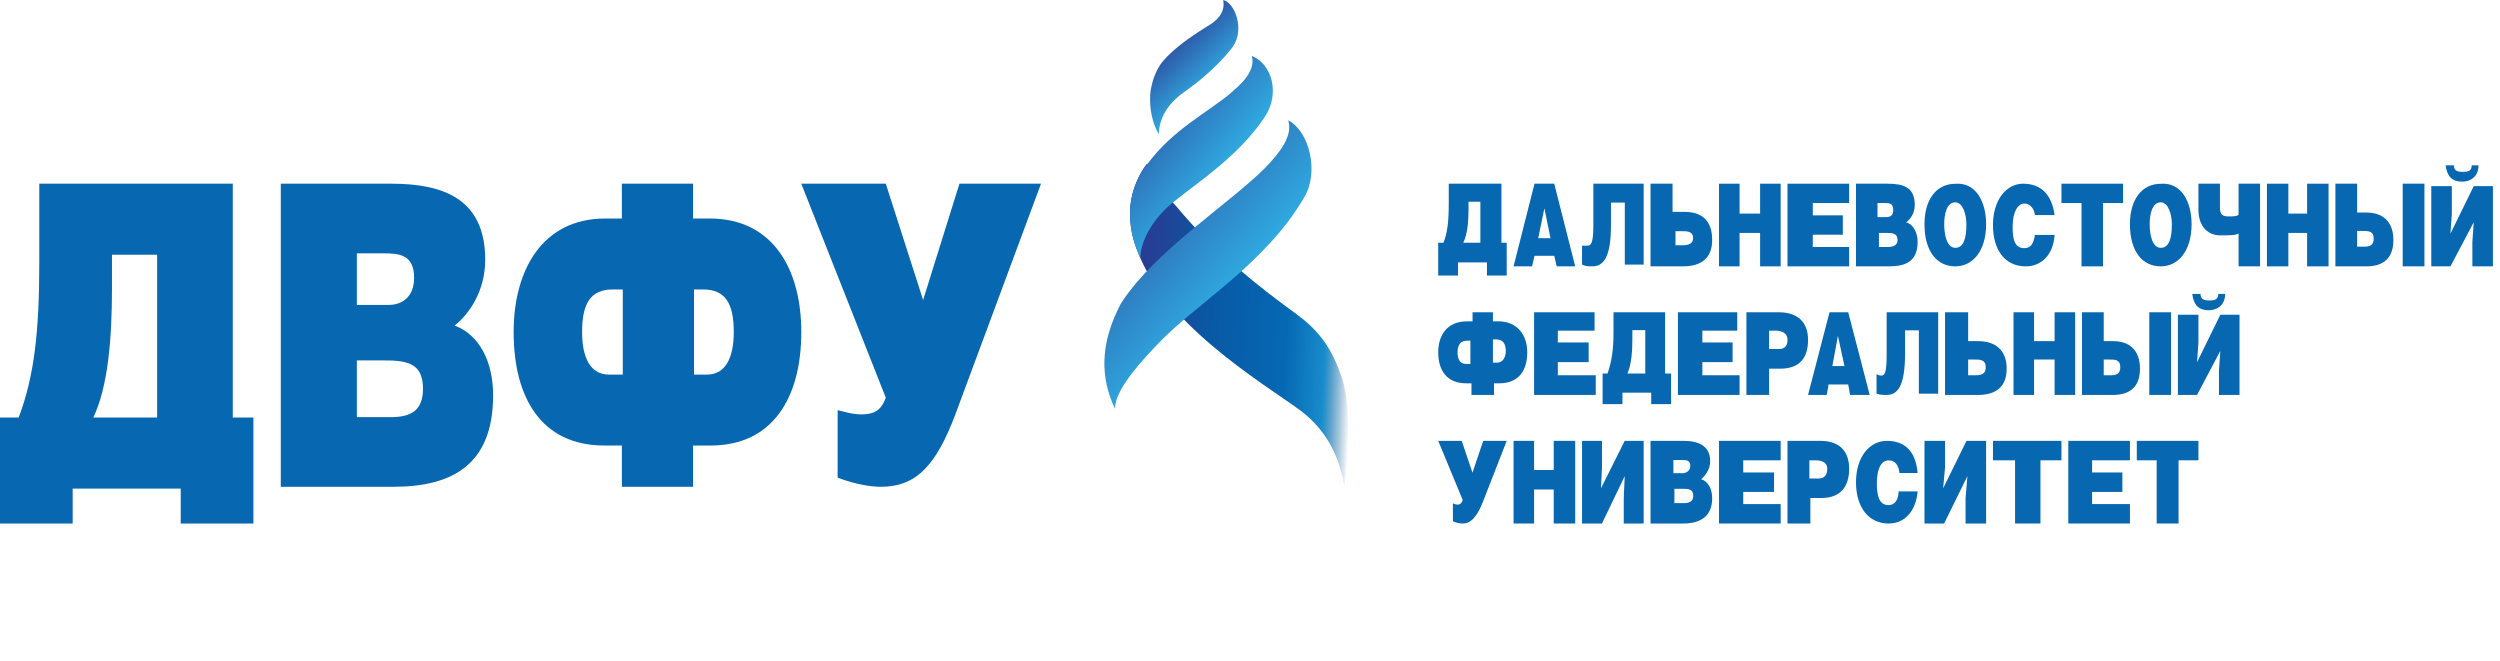 <svg width="155" height="41" viewBox="0 0 155 41" fill="none" xmlns="http://www.w3.org/2000/svg">
<g clip-path="url(#clip0_257_593)">
<path d="M71.124 10.136C70.487 10.933 70.062 12.129 70.062 13.154C70.062 13.951 70.147 14.749 70.699 16.001C72.737 20.671 79.234 24.315 80.847 25.625C82.036 26.593 83.013 28.017 83.353 30.181C83.65 27.732 83.735 25.113 83.225 23.518C82.588 21.525 81.697 20.443 80.38 19.475C78.257 17.938 75.242 15.603 72.949 12.812C72.143 11.958 71.463 11.104 71.124 10.136Z" fill="url(#paint0_linear_257_593)"/>
<path d="M76.261 5.808C74.818 7.004 72.737 8.029 71.166 10.136C70.487 10.933 70.062 12.129 70.062 13.154C70.062 13.951 70.147 14.749 70.699 16.001C70.699 15.033 71.421 13.553 72.822 12.471C74.308 11.275 76.856 9.624 78.427 7.232C79.404 5.751 78.809 3.929 77.62 3.474C77.875 4.499 76.771 5.353 76.261 5.808Z" fill="url(#paint1_linear_257_593)"/>
<path d="M74.818 1.651C74.096 2.107 73.204 2.676 72.397 3.474C72.312 3.531 72.27 3.644 72.185 3.701C71.76 4.157 71.463 4.84 71.336 5.638C71.251 6.378 71.336 7.289 71.718 8.086C71.76 8.143 71.803 8.257 71.845 8.314C71.888 7.118 72.567 6.264 73.671 5.524C74.775 4.726 75.794 3.758 76.431 2.904C77.195 1.822 76.559 0.171 75.837 0C76.007 0.854 75.327 1.367 74.818 1.651Z" fill="url(#paint2_linear_257_593)"/>
<path d="M78.427 10.421C76.134 12.699 71.633 15.546 69.552 18.735C69.552 18.735 69.552 18.792 69.51 18.792C68.151 21.354 68.236 23.461 69.128 25.34C69.128 24.372 70.189 23.006 71.591 21.525C74.053 18.849 78.427 16.457 80.89 12.186C81.781 10.649 81.187 8.143 79.871 7.46C80.168 8.428 79.361 9.453 78.427 10.421Z" fill="url(#paint3_linear_257_593)"/>
<path d="M93.089 11.389V15.05H93.416V17.083H92.191V16.27H90.395V17.083H89.17V15.05H89.496C89.741 14.44 89.823 13.728 89.823 12.609V11.389H93.089ZM91.048 12.508V13.016C91.048 13.829 90.966 14.541 90.721 15.05H91.783V12.508H91.048Z" fill="#0767B0"/>
<path d="M96.363 11.389L97.662 16.514H96.516L96.363 15.86H95.14L94.987 16.514H93.841L95.14 11.389H96.363ZM96.133 14.769L95.751 12.915L95.369 14.769H96.133Z" fill="#0767B0"/>
<path d="M101.908 11.389V16.407H100.738V12.563H99.88V13.951C99.88 15.98 99.412 16.514 98.71 16.514C98.477 16.514 98.321 16.514 98.087 16.407V15.233C98.165 15.233 98.243 15.233 98.399 15.233C98.633 15.233 98.789 15.126 98.789 13.951V11.389H101.908Z" fill="#0767B0"/>
<path d="M103.789 13.134H104.426C105.518 13.134 106.155 13.679 106.155 14.878C106.155 15.969 105.518 16.514 104.335 16.514H102.333V11.389H103.698V13.134H103.789ZM103.789 15.205H104.335C104.699 15.205 104.972 15.096 104.972 14.769C104.972 14.333 104.608 14.333 104.244 14.333H103.88V15.205H103.789Z" fill="#0767B0"/>
<path d="M107.853 13.243H109.127V11.389H110.401V16.514H109.127V14.442H107.853V16.514H106.579V11.389H107.853V13.243Z" fill="#0767B0"/>
<path d="M114.647 11.389V12.588H112.393V13.352H114.255V14.551H112.393V15.314H114.647V16.514H110.825V11.389H114.647Z" fill="#0767B0"/>
<path d="M115.072 11.389H117.027C118.004 11.389 118.715 11.607 118.715 12.697C118.715 13.243 118.449 13.57 118.182 13.788C118.626 13.897 118.893 14.442 118.893 14.987C118.893 16.187 118.182 16.514 117.116 16.514H115.072V11.389ZM116.405 13.461H116.938C117.204 13.461 117.382 13.352 117.382 13.024C117.382 12.588 117.116 12.588 116.849 12.588H116.405V13.461ZM116.405 15.314H117.027C117.382 15.314 117.649 15.205 117.649 14.878C117.649 14.442 117.294 14.442 116.938 14.442H116.494V15.314H116.405Z" fill="#0767B0"/>
<path d="M123.139 13.902C123.139 15.574 122.298 16.514 121.228 16.514C120.082 16.514 119.318 15.574 119.318 13.902C119.318 12.335 120.082 11.395 121.228 11.395C122.528 11.291 123.139 12.544 123.139 13.902ZM120.541 13.902C120.541 14.529 120.693 15.365 121.228 15.365C121.763 15.365 121.916 14.738 121.916 13.902C121.916 13.275 121.687 12.544 121.228 12.544C120.693 12.544 120.541 13.275 120.541 13.902Z" fill="#0767B0"/>
<path d="M126.166 13.439C126.166 12.926 125.841 12.619 125.515 12.619C125.108 12.619 124.783 13.131 124.783 14.054C124.783 14.771 124.865 15.386 125.515 15.386C125.922 15.386 126.084 15.079 126.166 14.566H127.385C127.304 15.796 126.572 16.514 125.596 16.514C124.295 16.514 123.564 15.489 123.564 13.951C123.564 12.414 124.377 11.389 125.434 11.389C126.572 11.389 127.223 12.106 127.385 13.336H126.166V13.439Z" fill="#0767B0"/>
<path d="M130.387 16.514H129.054V12.588H127.81V11.389H131.632V12.588H130.387V16.514Z" fill="#0767B0"/>
<path d="M135.878 13.902C135.878 15.574 135.037 16.514 133.967 16.514C132.82 16.514 132.056 15.574 132.056 13.902C132.056 12.335 132.82 11.395 133.967 11.395C135.266 11.291 135.878 12.544 135.878 13.902ZM133.279 13.902C133.279 14.529 133.432 15.365 133.967 15.365C134.502 15.365 134.655 14.738 134.655 13.902C134.655 13.275 134.426 12.544 133.967 12.544C133.432 12.544 133.279 13.275 133.279 13.902Z" fill="#0767B0"/>
<path d="M137.636 11.602V12.884C137.636 13.311 137.813 13.418 138.168 13.418C138.435 13.418 138.702 13.418 138.791 13.311V11.389H140.124V16.514H138.791V14.485C138.524 14.592 138.346 14.592 137.636 14.592C137.013 14.592 136.302 14.165 136.302 12.991V11.389H137.636V11.602Z" fill="#0767B0"/>
<path d="M141.878 13.243H143.041V11.389H144.37V16.514H143.041V14.442H141.878V16.514H140.549V11.389H141.878V13.243Z" fill="#0767B0"/>
<path d="M146.078 13.179H146.72C147.747 13.179 148.389 13.748 148.389 14.887C148.389 16.026 147.747 16.514 146.72 16.514H144.795V11.389H146.142V13.179H146.078ZM146.078 15.294H146.592C146.913 15.294 147.17 15.212 147.17 14.806C147.17 14.318 146.849 14.318 146.463 14.318H146.142V15.294H146.078ZM150.315 16.514H148.967V11.389H150.315V16.514Z" fill="#0767B0"/>
<path d="M154.561 11.54V16.514H153.287V14.994L153.372 13.778L151.928 16.514H150.739V11.54H151.376H152.013V13.271L151.928 14.487L153.372 11.54H154.561ZM152.14 10.25C152.14 10.655 152.48 10.655 152.735 10.655C153.075 10.655 153.245 10.554 153.245 10.25H153.669C153.669 10.959 153.16 11.263 152.65 11.263C152.056 11.263 151.716 10.959 151.631 10.25H152.14Z" fill="#0767B0"/>
<path d="M92.561 19.361V19.922H92.894C94.091 19.922 94.69 20.802 94.69 21.843C94.69 22.965 94.158 23.765 92.961 23.765H92.628V24.486H91.231V23.765H90.899C89.702 23.765 89.17 22.965 89.17 21.843C89.17 20.802 89.702 19.922 90.965 19.922H91.298V19.361H92.561ZM91.165 21.123H90.965C90.566 21.123 90.367 21.363 90.367 21.843C90.367 22.244 90.5 22.564 90.899 22.564H91.165V21.123ZM92.561 22.484H92.827C93.16 22.484 93.359 22.164 93.359 21.764C93.359 21.283 93.16 21.043 92.761 21.043H92.561V22.484Z" fill="#0767B0"/>
<path d="M98.863 19.361V20.5H96.585V21.232H98.495V22.452H96.585V23.266H98.936V24.486H95.115V19.361H98.863Z" fill="#0767B0"/>
<path d="M103.237 19.361V23.157H103.607V25.055H102.376V24.344H100.592V25.055H99.361V23.157H99.668C99.914 22.446 100.037 21.734 100.037 20.627V19.361H103.237ZM101.207 20.468V21.022C101.207 21.813 101.145 22.604 100.899 23.157H102.007V20.468H101.207Z" fill="#0767B0"/>
<path d="M107.709 19.361V20.5H105.546V21.232H107.42V22.452H105.546V23.266H107.853V24.486H104.031V19.361H107.709Z" fill="#0767B0"/>
<path d="M109.686 24.486H108.278V19.361H110.289C111.496 19.361 112.099 20.012 112.099 21.069C112.099 22.208 111.563 22.859 110.356 22.859H109.686V24.486ZM109.686 21.639H110.289C110.624 21.639 110.825 21.476 110.825 21.069C110.825 20.581 110.356 20.5 110.088 20.5H109.686V21.639Z" fill="#0767B0"/>
<path d="M114.589 19.361L115.921 24.486H114.705L114.589 23.835H113.373L113.257 24.486H112.099L113.431 19.361H114.589ZM114.357 22.696L113.952 20.825L113.604 22.696H114.357Z" fill="#0767B0"/>
<path d="M120.167 19.361V24.406H118.969V20.482H118.113V21.924C118.113 23.925 117.657 24.486 116.973 24.486C116.744 24.486 116.573 24.486 116.345 24.406V23.205C116.402 23.205 116.459 23.285 116.631 23.285C116.859 23.285 116.973 23.125 116.973 21.924V19.361H120.167Z" fill="#0767B0"/>
<path d="M121.956 21.151H122.639C123.731 21.151 124.413 21.72 124.413 22.859C124.413 23.998 123.731 24.486 122.639 24.486H120.592V19.361H122.025V21.151H121.956ZM121.956 23.266H122.502C122.844 23.266 123.116 23.184 123.116 22.778C123.116 22.29 122.775 22.29 122.366 22.29H122.025V23.266H121.956Z" fill="#0767B0"/>
<path d="M126.112 21.151H127.385V19.361H128.659V24.486H127.385V22.29H126.112V24.486H124.838V19.361H126.112V21.151Z" fill="#0767B0"/>
<path d="M130.367 21.151H131.009C132.036 21.151 132.678 21.72 132.678 22.859C132.678 23.998 132.036 24.486 131.009 24.486H129.084V19.361H130.431V21.151H130.367ZM130.367 23.266H130.881C131.202 23.266 131.459 23.184 131.459 22.778C131.459 22.29 131.138 22.29 130.752 22.29H130.431V23.266H130.367ZM134.604 24.486H133.256V19.361H134.604V24.486Z" fill="#0767B0"/>
<path d="M138.85 19.512V24.486H137.576V22.966L137.661 21.75L136.217 24.486H135.029V19.512H135.665H136.302V21.244L136.217 22.46L137.661 19.512H138.85ZM136.43 18.222C136.43 18.628 136.77 18.628 137.024 18.628C137.364 18.628 137.534 18.526 137.534 18.222H137.958C137.958 18.931 137.449 19.235 136.939 19.235C136.345 19.235 136.005 18.931 135.92 18.222H136.43Z" fill="#0767B0"/>
<path d="M90.626 27.333L91.293 29.31L91.96 27.333H93.416L91.9 31.214C91.535 32.092 91.171 32.458 90.686 32.458C90.444 32.458 90.201 32.385 90.08 32.312V31.214C90.14 31.214 90.201 31.287 90.383 31.287C90.504 31.287 90.626 31.214 90.686 30.994L89.17 27.333H90.626Z" fill="#0767B0"/>
<path d="M95.114 29.142H96.331V27.333H97.662V32.458H96.331V30.348H95.114V32.458H93.841V27.333H95.114V29.142Z" fill="#0767B0"/>
<path d="M101.908 27.333V32.458H100.673V30.876L100.732 29.519L99.322 32.458H98.087V27.333H99.322V28.991L99.262 30.273L100.732 27.333H101.908Z" fill="#0767B0"/>
<path d="M102.395 27.333H104.367C105.292 27.333 106.031 27.63 106.031 28.596C106.031 29.116 105.723 29.487 105.476 29.71C105.908 29.859 106.155 30.304 106.155 30.898C106.155 32.013 105.415 32.458 104.367 32.458H102.333V27.333H102.395ZM103.751 29.339H104.305C104.552 29.339 104.798 29.19 104.798 28.893C104.798 28.522 104.552 28.522 104.244 28.522H103.751V29.339ZM103.751 31.196H104.367C104.675 31.196 104.983 31.121 104.983 30.75C104.983 30.304 104.675 30.304 104.244 30.304H103.812V31.196H103.751Z" fill="#0767B0"/>
<path d="M110.401 27.333V28.539H108.081V29.293H109.991V30.499H108.081V31.253H110.401V32.458H106.579V27.333H110.401Z" fill="#0767B0"/>
<path d="M112.181 32.458H110.825V27.333H112.859C114.092 27.333 114.647 28.012 114.647 29.067C114.647 30.197 114.092 30.876 112.921 30.876H112.243V32.458H112.181ZM112.181 29.67H112.736C113.044 29.67 113.291 29.519 113.291 29.067C113.291 28.615 112.859 28.539 112.551 28.539H112.181V29.67Z" fill="#0767B0"/>
<path d="M117.769 29.326C117.713 28.828 117.488 28.543 117.095 28.543C116.645 28.543 116.364 29.042 116.364 29.967C116.364 30.679 116.477 31.319 117.095 31.319C117.488 31.319 117.713 30.963 117.713 30.465H118.893C118.781 31.747 118.05 32.458 117.095 32.458C115.858 32.458 115.072 31.462 115.072 29.896C115.072 28.33 115.914 27.333 116.982 27.333C118.162 27.333 118.781 28.045 118.893 29.326H117.769Z" fill="#0767B0"/>
<path d="M123.139 27.333V32.458H121.865V30.876L121.981 29.519L120.534 32.458H119.318V27.333H120.591V28.991L120.476 30.273L121.923 27.333H123.139Z" fill="#0767B0"/>
<path d="M126.508 32.458H124.934V28.539H123.564V27.333H127.81V28.539H126.508V32.458Z" fill="#0767B0"/>
<path d="M132.056 27.333V28.539H129.71V29.293H131.587V30.499H129.71V31.252H132.056V32.458H128.235V27.333H132.056Z" fill="#0767B0"/>
<path d="M135.07 32.458H133.713V28.539H132.481V27.333H136.302V28.539H135.07V32.458Z" fill="#0767B0"/>
<path d="M14.432 11.389V25.889H15.711V32.458H11.205V30.295H4.506V32.458H0V25.889H1.157C2.131 23.326 2.436 20.522 2.436 16.276V11.389H14.432ZM6.942 15.795V17.878C6.942 21.002 6.698 23.966 5.785 25.889H9.743V15.795H6.942Z" fill="#0767B0"/>
<path d="M17.409 11.389H24.267C27.511 11.389 30.083 12.348 30.083 16.107C30.083 18.026 29.103 19.465 28.185 20.185C29.715 20.745 30.573 22.424 30.573 24.503C30.573 28.741 28.124 30.181 24.389 30.181H17.409V11.389ZM22.124 18.906H24.083C25.001 18.906 25.675 18.346 25.675 17.226C25.675 15.787 24.756 15.707 23.777 15.707H22.124V18.906ZM22.124 25.863H24.205C25.369 25.863 26.226 25.543 26.226 24.103C26.226 22.424 25.124 22.344 23.654 22.344H22.124V25.863Z" fill="#0767B0"/>
<path d="M42.971 11.389V13.548H44.003C47.96 13.548 49.68 16.747 49.68 20.585C49.68 24.663 47.903 27.622 44.061 27.622H42.971V30.181H38.556V27.622H37.466C33.567 27.622 31.846 24.663 31.846 20.585C31.846 16.747 33.624 13.548 37.523 13.548H38.556V11.389H42.971ZM38.556 17.946H37.982C36.606 17.946 36.09 18.826 36.09 20.585C36.09 22.184 36.606 23.224 37.753 23.224H38.613V17.946H38.556ZM42.971 23.224H43.831C44.978 23.224 45.494 22.184 45.494 20.585C45.494 18.826 44.978 17.946 43.602 17.946H43.028V23.224H42.971Z" fill="#0767B0"/>
<path d="M54.918 11.389L57.233 18.603L59.486 11.389H64.542L59.243 25.662C58.025 28.92 56.806 30.006 55.04 30.162C54.248 30.239 53.213 30.084 51.934 29.619V25.43C52.787 25.662 53.274 25.74 53.822 25.662C54.309 25.585 54.675 25.352 54.918 24.654L49.68 11.389H54.918Z" fill="#0767B0"/>
</g>
<defs>
<linearGradient id="paint0_linear_257_593" x1="83.89" y1="20.701" x2="69.645" y2="20.093" gradientUnits="userSpaceOnUse">
<stop stop-color="#004D88" stop-opacity="0"/>
<stop offset="0.12" stop-color="#188CCC"/>
<stop offset="0.291" stop-color="#0668B3"/>
<stop offset="0.62" stop-color="#0859A5"/>
<stop offset="0.841" stop-color="#214397"/>
<stop offset="1" stop-color="#2E3790"/>
</linearGradient>
<linearGradient id="paint1_linear_257_593" x1="78.874" y1="16.509" x2="67.116" y2="6.785" gradientUnits="userSpaceOnUse">
<stop stop-color="#71D0F6"/>
<stop offset="0.299" stop-color="#40B5E7"/>
<stop offset="0.4" stop-color="#2FABE1"/>
<stop offset="0.447" stop-color="#2FA1DA"/>
<stop offset="0.825" stop-color="#2E55A5"/>
<stop offset="1" stop-color="#2E3790"/>
</linearGradient>
<linearGradient id="paint2_linear_257_593" x1="76.254" y1="8.389" x2="70.873" y2="2.686" gradientUnits="userSpaceOnUse">
<stop stop-color="#71D0F6"/>
<stop offset="0.299" stop-color="#40B5E7"/>
<stop offset="0.4" stop-color="#2FABE1"/>
<stop offset="0.447" stop-color="#2FA1DA"/>
<stop offset="0.825" stop-color="#2E55A5"/>
<stop offset="1" stop-color="#2E3790"/>
</linearGradient>
<linearGradient id="paint3_linear_257_593" x1="80.886" y1="26.168" x2="64.439" y2="11.803" gradientUnits="userSpaceOnUse">
<stop stop-color="#71D0F6"/>
<stop offset="0.299" stop-color="#40B5E7"/>
<stop offset="0.4" stop-color="#2FABE1"/>
<stop offset="0.447" stop-color="#2FA1DA"/>
<stop offset="0.825" stop-color="#2E55A5"/>
<stop offset="1" stop-color="#2E3790"/>
</linearGradient>
<clipPath id="clip0_257_593">
<rect width="154.561" height="41" fill="white"/>
</clipPath>
</defs>
</svg>
